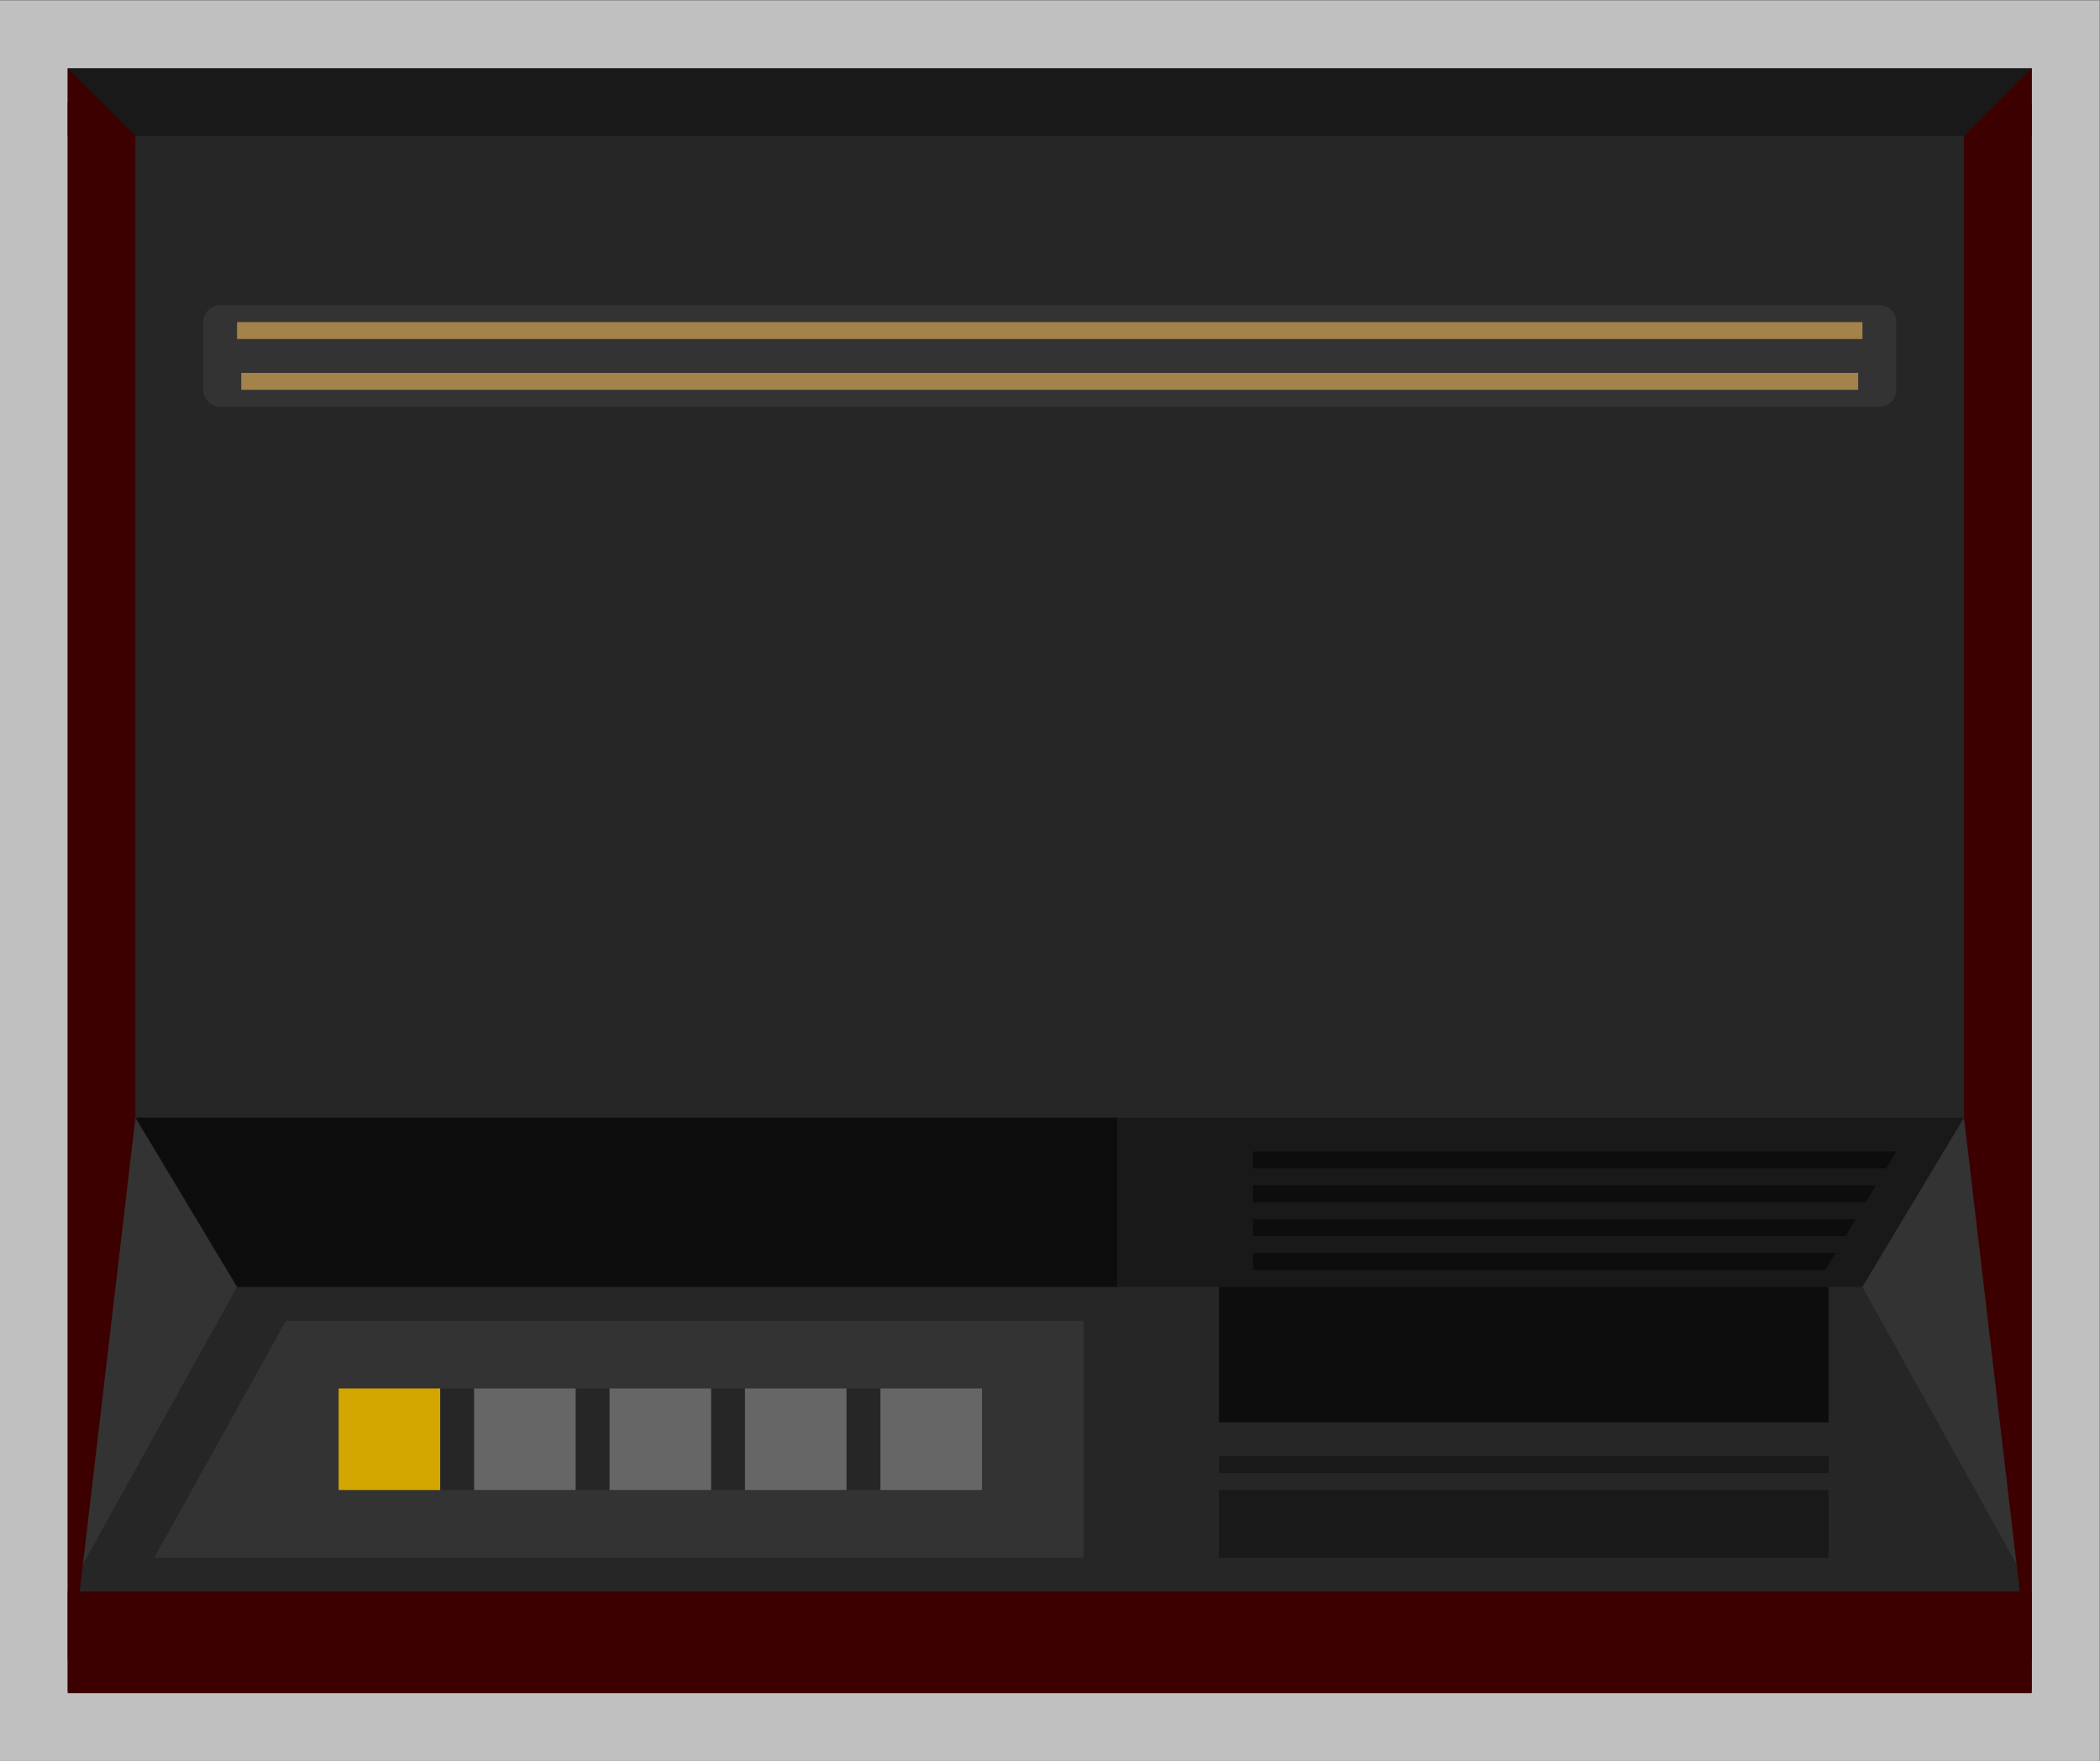 <?xml version="1.0" encoding="UTF-8" standalone="no"?>
<svg
   xmlns:dc="http://purl.org/dc/elements/1.1/"
   xmlns:cc="http://creativecommons.org/ns#"
   xmlns:rdf="http://www.w3.org/1999/02/22-rdf-syntax-ns#"
   xmlns:svg="http://www.w3.org/2000/svg"
   xmlns="http://www.w3.org/2000/svg"
   viewBox="0 0 330.667 277.333"
   height="277.333"
   width="330.667"
   xml:space="preserve"
   id="svg2"
   version="1.1"><rect x="0" y="0" width="330.667" height="277.333" fill="#808080" stroke="none"/><defs
     id="defs6"><clipPath
       id="clipPath18"
       clipPathUnits="userSpaceOnUse"><path
         id="path16"
         d="M 0,256 H 256 V 0 H 0 Z" /></clipPath><clipPath
       id="clipPath26"
       clipPathUnits="userSpaceOnUse"><path
         id="path24"
         d="M 4,232 H 252 V 24 H 4 Z" /></clipPath><clipPath
       id="clipPath64"
       clipPathUnits="userSpaceOnUse"><path
         id="path62"
         d="M 0,256 H 256 V 0 H 0 Z" /></clipPath></defs><g
     transform="matrix(1.333,0,0,-1.333,-5.333,309.333)"
     id="g10"><g
       id="g12"><g
         clip-path="url(#clipPath18)"
         id="g14"><g
           id="g20"><g
             id="g22" /><g
             id="g32"><g
               style="opacity:0.5"
               id="g30"
               clip-path="url(#clipPath26)"><path
                 id="path28"
                 style="fill:#ffffff;fill-opacity:1;fill-rule:nonzero;stroke:none"
                 d="M 252,24 H 4 v 208 h 248 z" /></g></g></g></g></g><path
       id="path34"
       style="fill:#262626;fill-opacity:1;fill-rule:nonzero;stroke:none"
       d="M 244,36 H 12 v 184 h 232 z" /><g
       transform="translate(132,76)"
       id="g36"><path
         id="path38"
         style="fill:#333333;fill-opacity:1;fill-rule:nonzero;stroke:none"
         d="m 0,0 h -94.222 l -15.556,-28 H 0 Z" /></g><path
       id="path40"
       style="fill:#191919;fill-opacity:1;fill-rule:nonzero;stroke:none"
       d="M 244,216 H 12 v 8 h 232 z" /><path
       id="path42"
       style="fill:#3d0000;fill-opacity:1;fill-rule:nonzero;stroke:none"
       d="M 244,44 H 12 V 32 h 232 z" /><path
       id="path44"
       style="fill:#262626;fill-opacity:1;fill-rule:nonzero;stroke:none"
       d="M 120,56 H 44 v 12 h 76 z" /><path
       id="path46"
       style="fill:#666666;fill-opacity:1;fill-rule:nonzero;stroke:none"
       d="m 108,56 h 12 v 12 h -12 z" /><path
       id="path48"
       style="fill:#666666;fill-opacity:1;fill-rule:nonzero;stroke:none"
       d="m 92,56 h 12 V 68 H 92 Z" /><path
       id="path50"
       style="fill:#666666;fill-opacity:1;fill-rule:nonzero;stroke:none"
       d="M 76,56 H 88 V 68 H 76 Z" /><path
       id="path52"
       style="fill:#666666;fill-opacity:1;fill-rule:nonzero;stroke:none"
       d="M 60,56 H 72 V 68 H 60 Z" /><path
       id="path54"
       style="fill:#d4a600;fill-opacity:1;fill-rule:nonzero;stroke:none"
       d="M 44,56 H 56 V 68 H 44 Z" /><path
       id="path56"
       style="fill:#0d0d0d;fill-opacity:1;fill-rule:nonzero;stroke:none"
       d="M 136,80 H 20 v 20 h 116 z" /><g
       id="g58"><g
         clip-path="url(#clipPath64)"
         id="g60"><g
           transform="translate(226,184)"
           id="g66"><path
             id="path68"
             style="fill:#333333;fill-opacity:1;fill-rule:nonzero;stroke:none"
             d="m 0,0 h -196 c -1.104,0 -2,0.896 -2,2 v 8 c 0,1.104 0.896,2 2,2 H 0 c 1.104,0 2,-0.896 2,-2 V 2 C 2,0.896 1.104,0 0,0" /></g><path
           id="path70"
           style="fill:#a3834a;fill-opacity:1;fill-rule:nonzero;stroke:none"
           d="M 224,192 H 32 v 2 h 192 z" /><path
           id="path72"
           style="fill:#a3834a;fill-opacity:1;fill-rule:nonzero;stroke:none"
           d="m 223.5,186 h -191 v 2 h 191 z" /><g
           transform="translate(20,100)"
           id="g74"><path
             id="path76"
             style="fill:#333333;fill-opacity:1;fill-rule:nonzero;stroke:none"
             d="M 0,0 12,-20 -8,-56 Z" /></g><path
           id="path78"
           style="fill:#191919;fill-opacity:1;fill-rule:nonzero;stroke:none"
           d="M 236,80 H 136 v 20 h 100 z" /><g
           transform="translate(236,100)"
           id="g80"><path
             id="path82"
             style="fill:#333333;fill-opacity:1;fill-rule:nonzero;stroke:none"
             d="M 0,0 -12,-20 8,-56 Z" /></g><g
           transform="translate(12,32)"
           id="g84"><path
             id="path86"
             style="fill:#3d0000;fill-opacity:1;fill-rule:nonzero;stroke:none"
             d="m 0,0 8,68 v 116 l -8,8 z" /></g><g
           transform="translate(244,32)"
           id="g88"><path
             id="path90"
             style="fill:#3d0000;fill-opacity:1;fill-rule:nonzero;stroke:none"
             d="m 0,0 -8,68 v 116 l 8,8 z" /></g><path
           id="path92"
           style="fill:#0d0d0d;fill-opacity:1;fill-rule:nonzero;stroke:none"
           d="m 220,64 h -72 v 16 h 72 z" /><path
           id="path94"
           style="fill:#191919;fill-opacity:1;fill-rule:nonzero;stroke:none"
           d="m 220,48 h -72 v 8 h 72 z" /><path
           id="path96"
           style="fill:#191919;fill-opacity:1;fill-rule:nonzero;stroke:none"
           d="m 220,58 h -72 v 2 h 72 z" /><g
           transform="translate(225.6,92)"
           id="g98"><path
             id="path100"
             style="fill:#0d0d0d;fill-opacity:1;fill-rule:nonzero;stroke:none"
             d="M 0,0 H -73.6 V -2 H -1.199 Z" /></g><g
           transform="translate(228,96)"
           id="g102"><path
             id="path104"
             style="fill:#0d0d0d;fill-opacity:1;fill-rule:nonzero;stroke:none"
             d="M 0,0 H -76 V -2 H -1.2 Z" /></g><g
           transform="translate(220.8,84)"
           id="g106"><path
             id="path108"
             style="fill:#0d0d0d;fill-opacity:1;fill-rule:nonzero;stroke:none"
             d="M 0,0 H -68.8 V -2 H -1.2 Z" /></g><g
           transform="translate(223.2,88)"
           id="g110"><path
             id="path112"
             style="fill:#0d0d0d;fill-opacity:1;fill-rule:nonzero;stroke:none"
             d="m 0,0 h -71.2 v -2 h 70 z" /></g></g></g></g></svg>